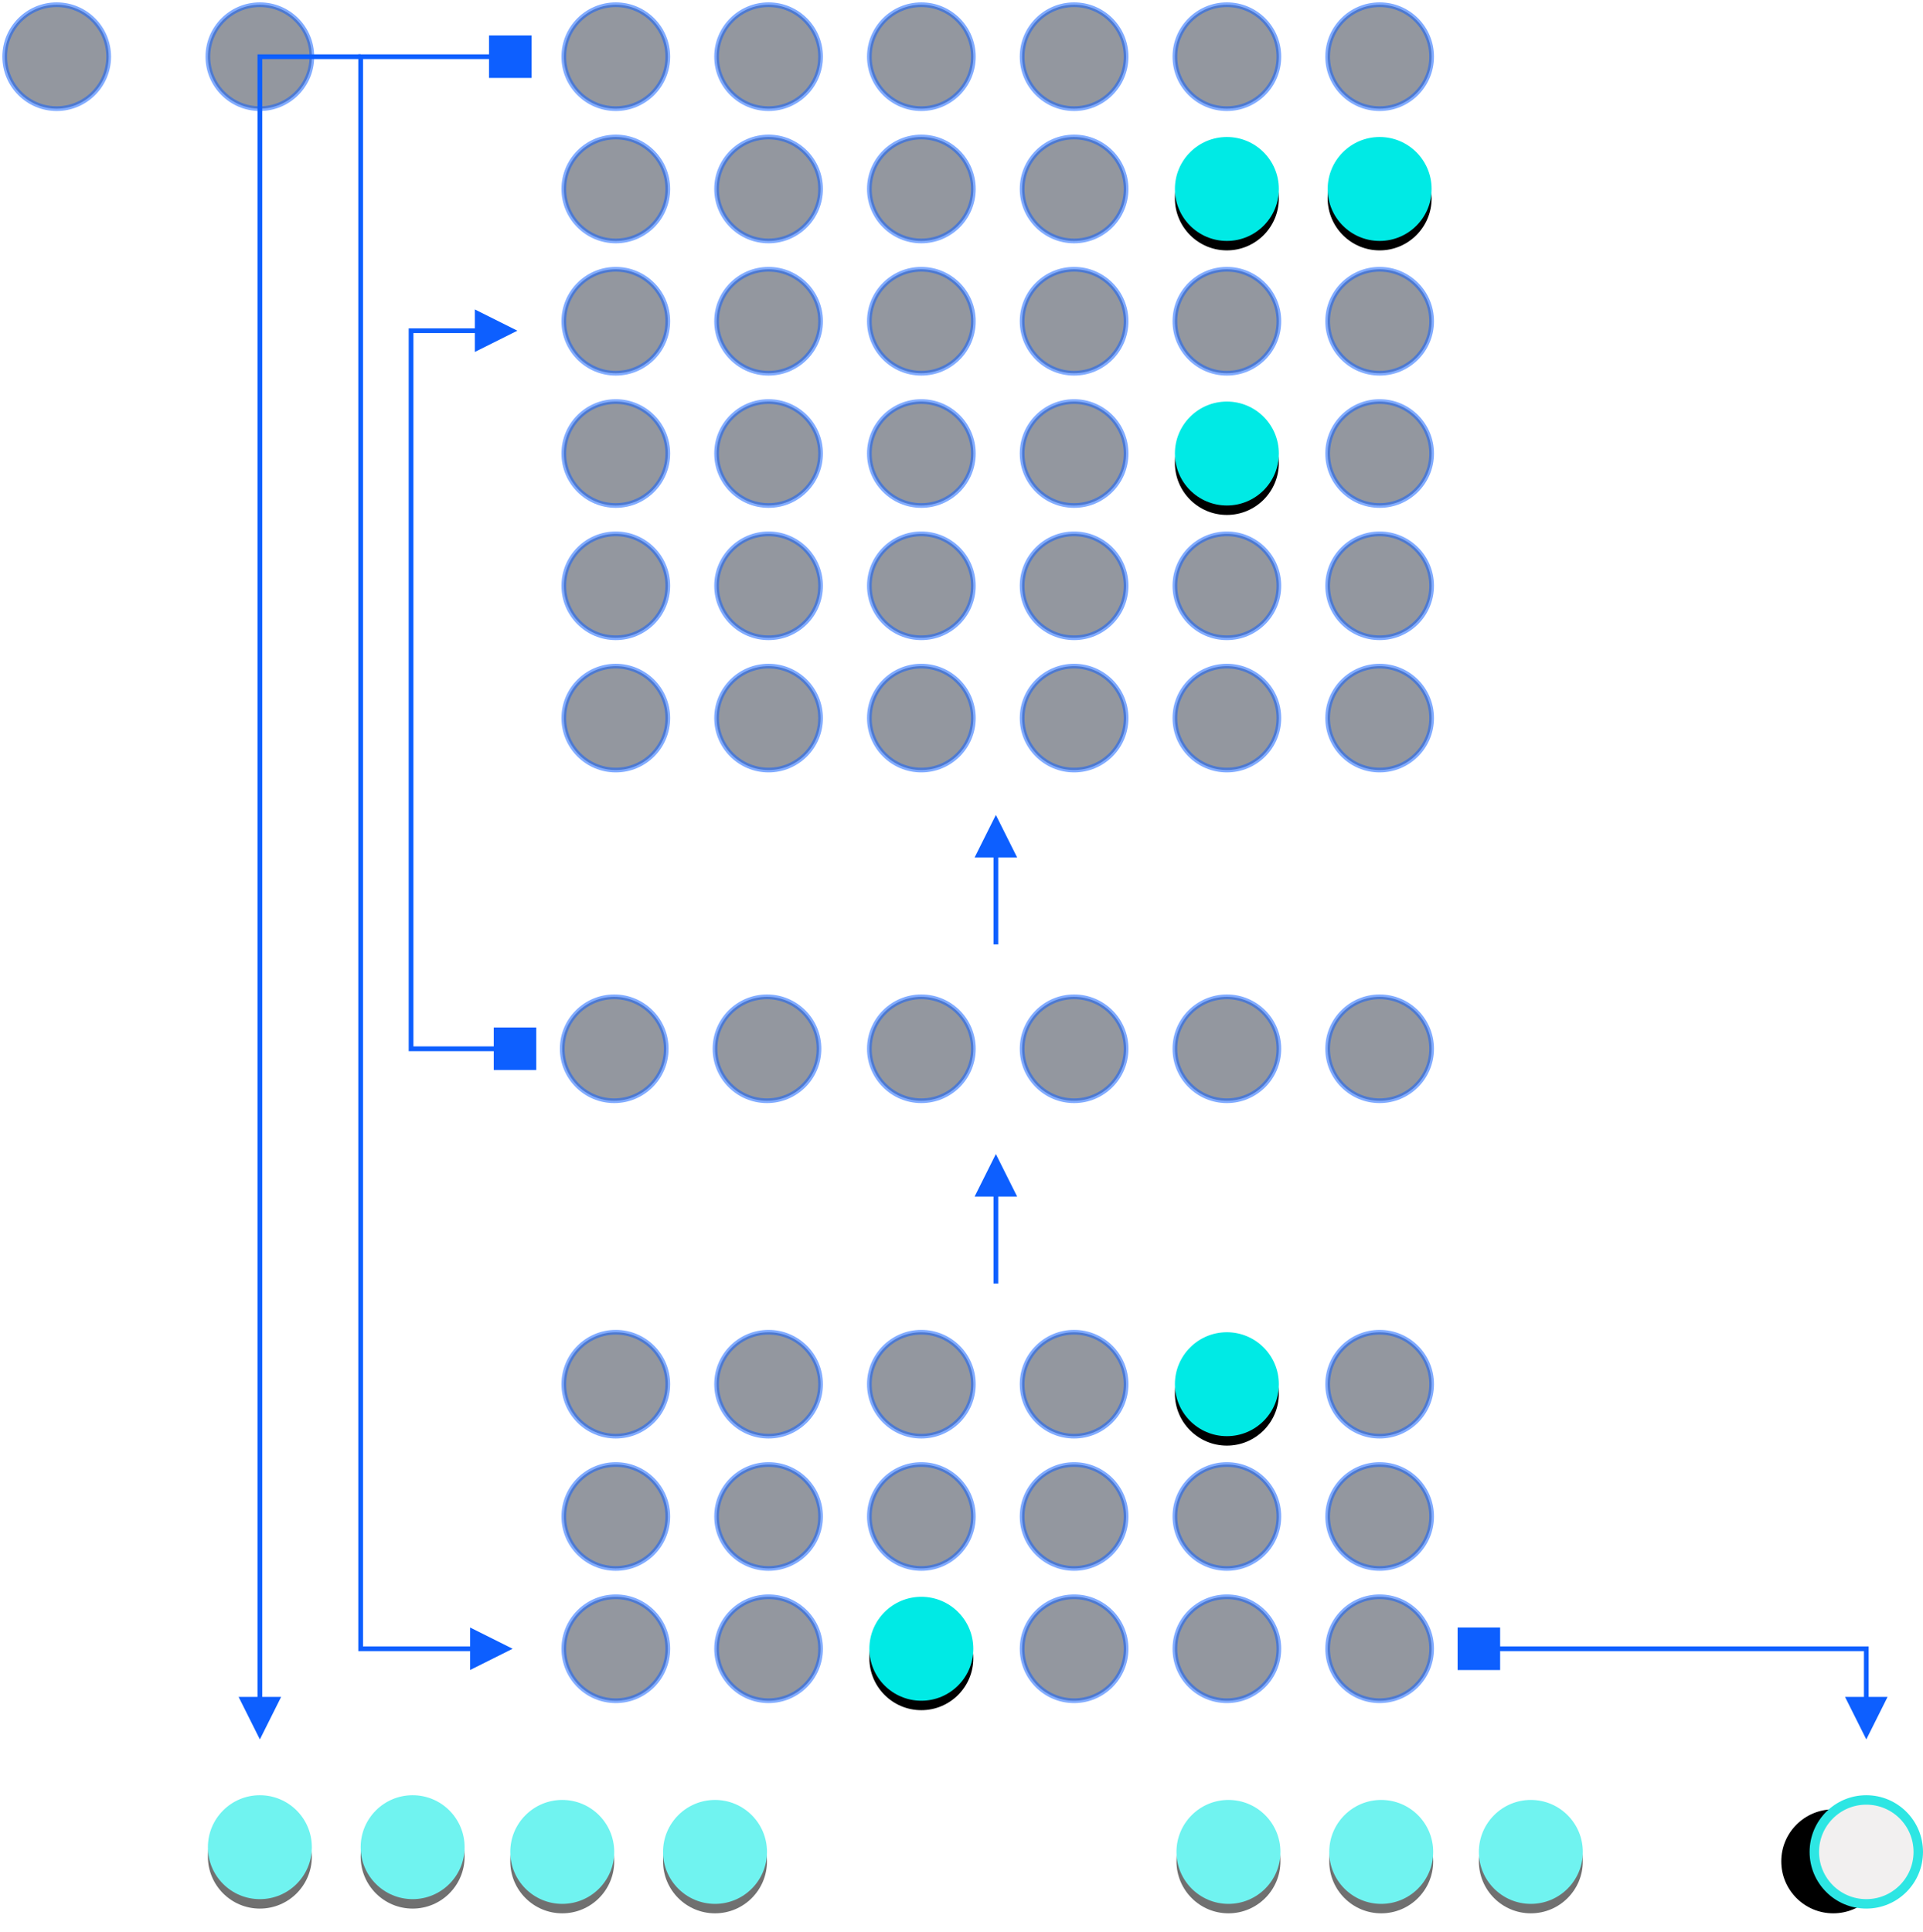 <?xml version="1.0" encoding="UTF-8"?>
<svg width="407px" height="409px" viewBox="0 0 407 409" version="1.1" xmlns="http://www.w3.org/2000/svg" xmlns:xlink="http://www.w3.org/1999/xlink">
    <!-- Generator: Sketch 54 (76480) - https://sketchapp.com -->
    <title>pattern4</title>
    <desc>Created with Sketch.</desc>
    <defs>
        <circle id="path-1" cx="258.667" cy="39" r="11"></circle>
        <filter x="-31.8%" y="-22.7%" width="163.6%" height="163.6%" filterUnits="objectBoundingBox" id="filter-2">
            <feOffset dx="0" dy="2" in="SourceAlpha" result="shadowOffsetOuter1"></feOffset>
            <feGaussianBlur stdDeviation="2" in="shadowOffsetOuter1" result="shadowBlurOuter1"></feGaussianBlur>
            <feColorMatrix values="0 0 0 0 0.209   0 0 0 0 0.92   0 0 0 0 0.941  0 0 0 0.5 0" type="matrix" in="shadowBlurOuter1"></feColorMatrix>
        </filter>
        <circle id="path-3" cx="291" cy="39" r="11"></circle>
        <filter x="-31.8%" y="-22.7%" width="163.6%" height="163.6%" filterUnits="objectBoundingBox" id="filter-4">
            <feOffset dx="0" dy="2" in="SourceAlpha" result="shadowOffsetOuter1"></feOffset>
            <feGaussianBlur stdDeviation="2" in="shadowOffsetOuter1" result="shadowBlurOuter1"></feGaussianBlur>
            <feColorMatrix values="0 0 0 0 0.209   0 0 0 0 0.92   0 0 0 0 0.941  0 0 0 0.5 0" type="matrix" in="shadowBlurOuter1"></feColorMatrix>
        </filter>
        <circle id="path-5" cx="258.667" cy="95" r="11"></circle>
        <filter x="-31.8%" y="-22.7%" width="163.6%" height="163.6%" filterUnits="objectBoundingBox" id="filter-6">
            <feOffset dx="0" dy="2" in="SourceAlpha" result="shadowOffsetOuter1"></feOffset>
            <feGaussianBlur stdDeviation="2" in="shadowOffsetOuter1" result="shadowBlurOuter1"></feGaussianBlur>
            <feColorMatrix values="0 0 0 0 0.209   0 0 0 0 0.92   0 0 0 0 0.941  0 0 0 0.5 0" type="matrix" in="shadowBlurOuter1"></feColorMatrix>
        </filter>
        <circle id="path-7" cx="258.667" cy="292" r="11"></circle>
        <filter x="-31.8%" y="-22.7%" width="163.6%" height="163.6%" filterUnits="objectBoundingBox" id="filter-8">
            <feOffset dx="0" dy="2" in="SourceAlpha" result="shadowOffsetOuter1"></feOffset>
            <feGaussianBlur stdDeviation="2" in="shadowOffsetOuter1" result="shadowBlurOuter1"></feGaussianBlur>
            <feColorMatrix values="0 0 0 0 0.209   0 0 0 0 0.92   0 0 0 0 0.941  0 0 0 0.5 0" type="matrix" in="shadowBlurOuter1"></feColorMatrix>
        </filter>
        <circle id="path-9" cx="54" cy="390" r="11"></circle>
        <filter x="-31.8%" y="-22.7%" width="163.6%" height="163.6%" filterUnits="objectBoundingBox" id="filter-10">
            <feOffset dx="0" dy="2" in="SourceAlpha" result="shadowOffsetOuter1"></feOffset>
            <feGaussianBlur stdDeviation="2" in="shadowOffsetOuter1" result="shadowBlurOuter1"></feGaussianBlur>
            <feColorMatrix values="0 0 0 0 0.209   0 0 0 0 0.92   0 0 0 0 0.941  0 0 0 0.5 0" type="matrix" in="shadowBlurOuter1"></feColorMatrix>
        </filter>
        <circle id="path-11" cx="86.333" cy="390" r="11"></circle>
        <filter x="-31.8%" y="-22.7%" width="163.6%" height="163.6%" filterUnits="objectBoundingBox" id="filter-12">
            <feOffset dx="0" dy="2" in="SourceAlpha" result="shadowOffsetOuter1"></feOffset>
            <feGaussianBlur stdDeviation="2" in="shadowOffsetOuter1" result="shadowBlurOuter1"></feGaussianBlur>
            <feColorMatrix values="0 0 0 0 0.209   0 0 0 0 0.92   0 0 0 0 0.941  0 0 0 0.5 0" type="matrix" in="shadowBlurOuter1"></feColorMatrix>
        </filter>
        <circle id="path-13" cx="118" cy="391" r="11"></circle>
        <filter x="-31.8%" y="-22.7%" width="163.6%" height="163.6%" filterUnits="objectBoundingBox" id="filter-14">
            <feOffset dx="0" dy="2" in="SourceAlpha" result="shadowOffsetOuter1"></feOffset>
            <feGaussianBlur stdDeviation="2" in="shadowOffsetOuter1" result="shadowBlurOuter1"></feGaussianBlur>
            <feColorMatrix values="0 0 0 0 0.209   0 0 0 0 0.92   0 0 0 0 0.941  0 0 0 0.5 0" type="matrix" in="shadowBlurOuter1"></feColorMatrix>
        </filter>
        <circle id="path-15" cx="150.333" cy="391" r="11"></circle>
        <filter x="-31.8%" y="-22.7%" width="163.6%" height="163.6%" filterUnits="objectBoundingBox" id="filter-16">
            <feOffset dx="0" dy="2" in="SourceAlpha" result="shadowOffsetOuter1"></feOffset>
            <feGaussianBlur stdDeviation="2" in="shadowOffsetOuter1" result="shadowBlurOuter1"></feGaussianBlur>
            <feColorMatrix values="0 0 0 0 0.209   0 0 0 0 0.92   0 0 0 0 0.941  0 0 0 0.5 0" type="matrix" in="shadowBlurOuter1"></feColorMatrix>
        </filter>
        <circle id="path-17" cx="259" cy="391" r="11"></circle>
        <filter x="-31.8%" y="-22.7%" width="163.6%" height="163.6%" filterUnits="objectBoundingBox" id="filter-18">
            <feOffset dx="0" dy="2" in="SourceAlpha" result="shadowOffsetOuter1"></feOffset>
            <feGaussianBlur stdDeviation="2" in="shadowOffsetOuter1" result="shadowBlurOuter1"></feGaussianBlur>
            <feColorMatrix values="0 0 0 0 0.209   0 0 0 0 0.92   0 0 0 0 0.941  0 0 0 0.5 0" type="matrix" in="shadowBlurOuter1"></feColorMatrix>
        </filter>
        <circle id="path-19" cx="291.333" cy="391" r="11"></circle>
        <filter x="-31.8%" y="-22.7%" width="163.6%" height="163.6%" filterUnits="objectBoundingBox" id="filter-20">
            <feOffset dx="0" dy="2" in="SourceAlpha" result="shadowOffsetOuter1"></feOffset>
            <feGaussianBlur stdDeviation="2" in="shadowOffsetOuter1" result="shadowBlurOuter1"></feGaussianBlur>
            <feColorMatrix values="0 0 0 0 0.209   0 0 0 0 0.92   0 0 0 0 0.941  0 0 0 0.5 0" type="matrix" in="shadowBlurOuter1"></feColorMatrix>
        </filter>
        <circle id="path-21" cx="323" cy="391" r="11"></circle>
        <filter x="-31.8%" y="-22.7%" width="163.6%" height="163.6%" filterUnits="objectBoundingBox" id="filter-22">
            <feOffset dx="0" dy="2" in="SourceAlpha" result="shadowOffsetOuter1"></feOffset>
            <feGaussianBlur stdDeviation="2" in="shadowOffsetOuter1" result="shadowBlurOuter1"></feGaussianBlur>
            <feColorMatrix values="0 0 0 0 0.209   0 0 0 0 0.92   0 0 0 0 0.941  0 0 0 0.5 0" type="matrix" in="shadowBlurOuter1"></feColorMatrix>
        </filter>
        <circle id="path-23" cx="394" cy="391" r="11"></circle>
        <filter x="-72.7%" y="-31.8%" width="200.0%" height="181.8%" filterUnits="objectBoundingBox" id="filter-24">
            <feMorphology radius="1" operator="dilate" in="SourceAlpha" result="shadowSpreadOuter1"></feMorphology>
            <feOffset dx="-7" dy="2" in="shadowSpreadOuter1" result="shadowOffsetOuter1"></feOffset>
            <feGaussianBlur stdDeviation="1.5" in="shadowOffsetOuter1" result="shadowBlurOuter1"></feGaussianBlur>
            <feComposite in="shadowBlurOuter1" in2="SourceAlpha" operator="out" result="shadowBlurOuter1"></feComposite>
            <feColorMatrix values="0 0 0 0 0.35   0 0 0 0 1   0 0 0 0 0.868  0 0 0 0.5 0" type="matrix" in="shadowBlurOuter1"></feColorMatrix>
        </filter>
        <circle id="path-25" cx="194" cy="348" r="11"></circle>
        <filter x="-31.8%" y="-22.7%" width="163.6%" height="163.6%" filterUnits="objectBoundingBox" id="filter-26">
            <feOffset dx="0" dy="2" in="SourceAlpha" result="shadowOffsetOuter1"></feOffset>
            <feGaussianBlur stdDeviation="2" in="shadowOffsetOuter1" result="shadowBlurOuter1"></feGaussianBlur>
            <feColorMatrix values="0 0 0 0 0.209   0 0 0 0 0.92   0 0 0 0 0.941  0 0 0 0.5 0" type="matrix" in="shadowBlurOuter1"></feColorMatrix>
        </filter>
    </defs>
    <g id="Page-1" stroke="none" stroke-width="1" fill="none" fill-rule="evenodd">
        <g id="technology" transform="translate(-428, -3655)">
            <g id="pattern4" transform="translate(429, 3656)">
                <circle id="Oval" stroke="#0D5FFF" fill="#2D3645" opacity="0.512" cx="11" cy="11" r="11"></circle>
                <circle id="Oval" stroke="#0D5FFF" fill="#2D3645" opacity="0.512" cx="54" cy="11" r="11"></circle>
                <circle id="Oval" stroke="#0D5FFF" fill="#2D3645" opacity="0.512" cx="129.333" cy="11" r="11"></circle>
                <circle id="Oval" stroke="#0D5FFF" fill="#2D3645" opacity="0.512" cx="161.667" cy="11" r="11"></circle>
                <circle id="Oval" stroke="#0D5FFF" fill="#2D3645" opacity="0.512" cx="194" cy="11" r="11"></circle>
                <circle id="Oval" stroke="#0D5FFF" fill="#2D3645" opacity="0.512" cx="226.333" cy="11" r="11"></circle>
                <circle id="Oval" stroke="#0D5FFF" fill="#2D3645" opacity="0.512" cx="129" cy="221" r="11"></circle>
                <circle id="Oval" stroke="#0D5FFF" fill="#2D3645" opacity="0.512" cx="161.333" cy="221" r="11"></circle>
                <circle id="Oval" stroke="#0D5FFF" fill="#2D3645" opacity="0.512" cx="258.667" cy="11" r="11"></circle>
                <circle id="Oval" stroke="#0D5FFF" fill="#2D3645" opacity="0.512" cx="291" cy="11" r="11"></circle>
                <circle id="Oval" stroke="#0D5FFF" fill="#2D3645" opacity="0.512" cx="129.333" cy="39" r="11"></circle>
                <circle id="Oval" stroke="#0D5FFF" fill="#2D3645" opacity="0.512" cx="161.667" cy="39" r="11"></circle>
                <circle id="Oval" stroke="#0D5FFF" fill="#2D3645" opacity="0.512" cx="194" cy="39" r="11"></circle>
                <circle id="Oval" stroke="#0D5FFF" fill="#2D3645" opacity="0.512" cx="226.333" cy="39" r="11"></circle>
                <g id="Oval">
                    <use fill="black" fill-opacity="1" filter="url(#filter-2)" xlink:href="#path-1"></use>
                    <use fill="#00EAE5" fill-rule="evenodd" xlink:href="#path-1"></use>
                </g>
                <g id="Oval">
                    <use fill="black" fill-opacity="1" filter="url(#filter-4)" xlink:href="#path-3"></use>
                    <use fill="#00EAE5" fill-rule="evenodd" xlink:href="#path-3"></use>
                </g>
                <circle id="Oval" stroke="#0D5FFF" fill="#2D3645" opacity="0.512" cx="129.333" cy="67" r="11"></circle>
                <circle id="Oval" stroke="#0D5FFF" fill="#2D3645" opacity="0.512" cx="161.667" cy="67" r="11"></circle>
                <circle id="Oval" stroke="#0D5FFF" fill="#2D3645" opacity="0.512" cx="194" cy="67" r="11"></circle>
                <circle id="Oval" stroke="#0D5FFF" fill="#2D3645" opacity="0.512" cx="226.333" cy="67" r="11"></circle>
                <circle id="Oval" stroke="#0D5FFF" fill="#2D3645" opacity="0.512" cx="258.667" cy="67" r="11"></circle>
                <circle id="Oval" stroke="#0D5FFF" fill="#2D3645" opacity="0.512" cx="291" cy="67" r="11"></circle>
                <circle id="Oval" stroke="#0D5FFF" fill="#2D3645" opacity="0.512" cx="129.333" cy="95" r="11"></circle>
                <circle id="Oval" stroke="#0D5FFF" fill="#2D3645" opacity="0.512" cx="161.667" cy="95" r="11"></circle>
                <circle id="Oval" stroke="#0D5FFF" fill="#2D3645" opacity="0.512" cx="194" cy="95" r="11"></circle>
                <circle id="Oval" stroke="#0D5FFF" fill="#2D3645" opacity="0.512" cx="226.333" cy="95" r="11"></circle>
                <g id="Oval">
                    <use fill="black" fill-opacity="1" filter="url(#filter-6)" xlink:href="#path-5"></use>
                    <use fill="#00EAE5" fill-rule="evenodd" xlink:href="#path-5"></use>
                </g>
                <circle id="Oval" stroke="#0D5FFF" fill="#2D3645" opacity="0.512" cx="291" cy="95" r="11"></circle>
                <circle id="Oval" stroke="#0D5FFF" fill="#2D3645" opacity="0.512" cx="129.333" cy="123" r="11"></circle>
                <circle id="Oval" stroke="#0D5FFF" fill="#2D3645" opacity="0.512" cx="161.667" cy="123" r="11"></circle>
                <circle id="Oval" stroke="#0D5FFF" fill="#2D3645" opacity="0.512" cx="194" cy="123" r="11"></circle>
                <circle id="Oval" stroke="#0D5FFF" fill="#2D3645" opacity="0.512" cx="226.333" cy="123" r="11"></circle>
                <circle id="Oval" stroke="#0D5FFF" fill="#2D3645" opacity="0.512" cx="258.667" cy="123" r="11"></circle>
                <circle id="Oval" stroke="#0D5FFF" fill="#2D3645" opacity="0.512" cx="291" cy="123" r="11"></circle>
                <circle id="Oval" stroke="#0D5FFF" fill="#2D3645" opacity="0.512" cx="129.333" cy="151" r="11"></circle>
                <circle id="Oval" stroke="#0D5FFF" fill="#2D3645" opacity="0.512" cx="161.667" cy="151" r="11"></circle>
                <circle id="Oval" stroke="#0D5FFF" fill="#2D3645" opacity="0.512" cx="194" cy="151" r="11"></circle>
                <circle id="Oval" stroke="#0D5FFF" fill="#2D3645" opacity="0.512" cx="226.333" cy="151" r="11"></circle>
                <circle id="Oval" stroke="#0D5FFF" fill="#2D3645" opacity="0.512" cx="258.667" cy="151" r="11"></circle>
                <circle id="Oval" stroke="#0D5FFF" fill="#2D3645" opacity="0.512" cx="291" cy="151" r="11"></circle>
                <circle id="Oval" stroke="#0D5FFF" fill="#2D3645" opacity="0.512" cx="194" cy="221" r="11"></circle>
                <circle id="Oval" stroke="#0D5FFF" fill="#2D3645" opacity="0.512" cx="226.333" cy="221" r="11"></circle>
                <circle id="Oval" stroke="#0D5FFF" fill="#2D3645" opacity="0.512" cx="258.667" cy="221" r="11"></circle>
                <circle id="Oval" stroke="#0D5FFF" fill="#2D3645" opacity="0.512" cx="291" cy="221" r="11"></circle>
                <circle id="Oval" stroke="#0D5FFF" fill="#2D3645" opacity="0.512" cx="129.333" cy="292" r="11"></circle>
                <circle id="Oval" stroke="#0D5FFF" fill="#2D3645" opacity="0.512" cx="161.667" cy="292" r="11"></circle>
                <circle id="Oval" stroke="#0D5FFF" fill="#2D3645" opacity="0.512" cx="194" cy="292" r="11"></circle>
                <circle id="Oval" stroke="#0D5FFF" fill="#2D3645" opacity="0.512" cx="226.333" cy="292" r="11"></circle>
                <g id="Oval">
                    <use fill="black" fill-opacity="1" filter="url(#filter-8)" xlink:href="#path-7"></use>
                    <use fill="#00EAE5" fill-rule="evenodd" xlink:href="#path-7"></use>
                </g>
                <circle id="Oval" stroke="#0D5FFF" fill="#2D3645" opacity="0.512" cx="291" cy="292" r="11"></circle>
                <circle id="Oval" stroke="#0D5FFF" fill="#2D3645" opacity="0.512" cx="129.333" cy="320" r="11"></circle>
                <circle id="Oval" stroke="#0D5FFF" fill="#2D3645" opacity="0.512" cx="161.667" cy="320" r="11"></circle>
                <circle id="Oval" stroke="#0D5FFF" fill="#2D3645" opacity="0.512" cx="194" cy="320" r="11"></circle>
                <circle id="Oval" stroke="#0D5FFF" fill="#2D3645" opacity="0.512" cx="226.333" cy="320" r="11"></circle>
                <circle id="Oval" stroke="#0D5FFF" fill="#2D3645" opacity="0.512" cx="258.667" cy="320" r="11"></circle>
                <circle id="Oval" stroke="#0D5FFF" fill="#2D3645" opacity="0.512" cx="291" cy="320" r="11"></circle>
                <circle id="Oval" stroke="#0D5FFF" fill="#2D3645" opacity="0.512" cx="129.333" cy="348" r="11"></circle>
                <circle id="Oval" stroke="#0D5FFF" fill="#2D3645" opacity="0.512" cx="161.667" cy="348" r="11"></circle>
                <g id="Oval" opacity="0.562">
                    <use fill="black" fill-opacity="1" filter="url(#filter-10)" xlink:href="#path-9"></use>
                    <use fill="#00EAE5" fill-rule="evenodd" xlink:href="#path-9"></use>
                </g>
                <g id="Oval" opacity="0.562">
                    <use fill="black" fill-opacity="1" filter="url(#filter-12)" xlink:href="#path-11"></use>
                    <use fill="#00EAE5" fill-rule="evenodd" xlink:href="#path-11"></use>
                </g>
                <g id="Oval" opacity="0.562">
                    <use fill="black" fill-opacity="1" filter="url(#filter-14)" xlink:href="#path-13"></use>
                    <use fill="#00EAE5" fill-rule="evenodd" xlink:href="#path-13"></use>
                </g>
                <g id="Oval" opacity="0.562">
                    <use fill="black" fill-opacity="1" filter="url(#filter-16)" xlink:href="#path-15"></use>
                    <use fill="#00EAE5" fill-rule="evenodd" xlink:href="#path-15"></use>
                </g>
                <g id="Oval" opacity="0.562">
                    <use fill="black" fill-opacity="1" filter="url(#filter-18)" xlink:href="#path-17"></use>
                    <use fill="#00EAE5" fill-rule="evenodd" xlink:href="#path-17"></use>
                </g>
                <g id="Oval" opacity="0.562">
                    <use fill="black" fill-opacity="1" filter="url(#filter-20)" xlink:href="#path-19"></use>
                    <use fill="#00EAE5" fill-rule="evenodd" xlink:href="#path-19"></use>
                </g>
                <g id="Oval" opacity="0.562">
                    <use fill="black" fill-opacity="1" filter="url(#filter-22)" xlink:href="#path-21"></use>
                    <use fill="#00EAE5" fill-rule="evenodd" xlink:href="#path-21"></use>
                </g>
                <g id="Oval">
                    <use fill="black" fill-opacity="1" filter="url(#filter-24)" xlink:href="#path-23"></use>
                    <use stroke="#2DE6E3" stroke-width="2" fill="#F2F0F0" fill-rule="evenodd" xlink:href="#path-23"></use>
                </g>
                <g id="Oval">
                    <use fill="black" fill-opacity="1" filter="url(#filter-26)" xlink:href="#path-25"></use>
                    <use fill="#00EAE5" fill-rule="evenodd" xlink:href="#path-25"></use>
                </g>
                <circle id="Oval" stroke="#0D5FFF" fill="#2D3645" opacity="0.512" cx="226.333" cy="348" r="11"></circle>
                <circle id="Oval" stroke="#0D5FFF" fill="#2D3645" opacity="0.512" cx="258.667" cy="348" r="11"></circle>
                <circle id="Oval" stroke="#0D5FFF" fill="#2D3645" opacity="0.512" cx="291" cy="348" r="11"></circle>
                <path id="Path-44" d="M102.5,11.5 L75.833,11.5 L75.833,347.5 L98.5,347.5 L98.5,343.5 L107.5,348 L98.5,352.5 L98.5,348.5 L74.833,348.5 L74.833,10.5 L102.5,10.5 L102.5,6.5 L111.5,6.5 L111.5,15.5 L102.5,15.5 L102.5,11.5 Z" fill="#0D5FFF" fill-rule="nonzero"></path>
                <path id="Path-44" d="M99.5,69.5 L86.5,69.5 L86.5,220.5 L103.5,220.5 L103.5,216.5 L112.5,216.5 L112.5,225.5 L103.5,225.5 L103.5,221.5 L85.5,221.5 L85.5,68.5 L99.5,68.5 L99.5,64.5 L108.5,69 L99.5,73.5 L99.5,69.5 Z" fill="#0D5FFF" fill-rule="nonzero"></path>
                <path id="Path-45" d="M53.5,358.189 L53.5,10.5 L75.333,10.5 L75.333,11.5 L54.5,11.5 L54.5,358.189 L58.5,358.189 L54,367.189 L49.5,358.189 L53.5,358.189 Z" fill="#0D5FFF" fill-rule="nonzero"></path>
                <path id="Path-46" d="M210.275,252.279 L210.275,270.691 L209.275,270.691 L209.275,252.279 L205.275,252.279 L209.775,243.279 L214.275,252.279 L210.275,252.279 Z" fill="#0D5FFF" fill-rule="nonzero"></path>
                <path id="Path-46" d="M210.275,180.5 L210.275,198.912 L209.275,198.912 L209.275,180.5 L205.275,180.5 L209.775,171.5 L214.275,180.5 L210.275,180.5 Z" fill="#0D5FFF" fill-rule="nonzero"></path>
                <path id="Path-48" d="M316.5,347.5 L394.5,347.5 L394.5,358.189 L398.5,358.189 L394,367.189 L389.5,358.189 L393.5,358.189 L393.5,348.5 L316.5,348.5 L316.5,352.5 L307.5,352.5 L307.5,343.5 L316.5,343.5 L316.5,347.5 Z" fill="#0D5FFF" fill-rule="nonzero"></path>
            </g>
        </g>
    </g>
</svg>